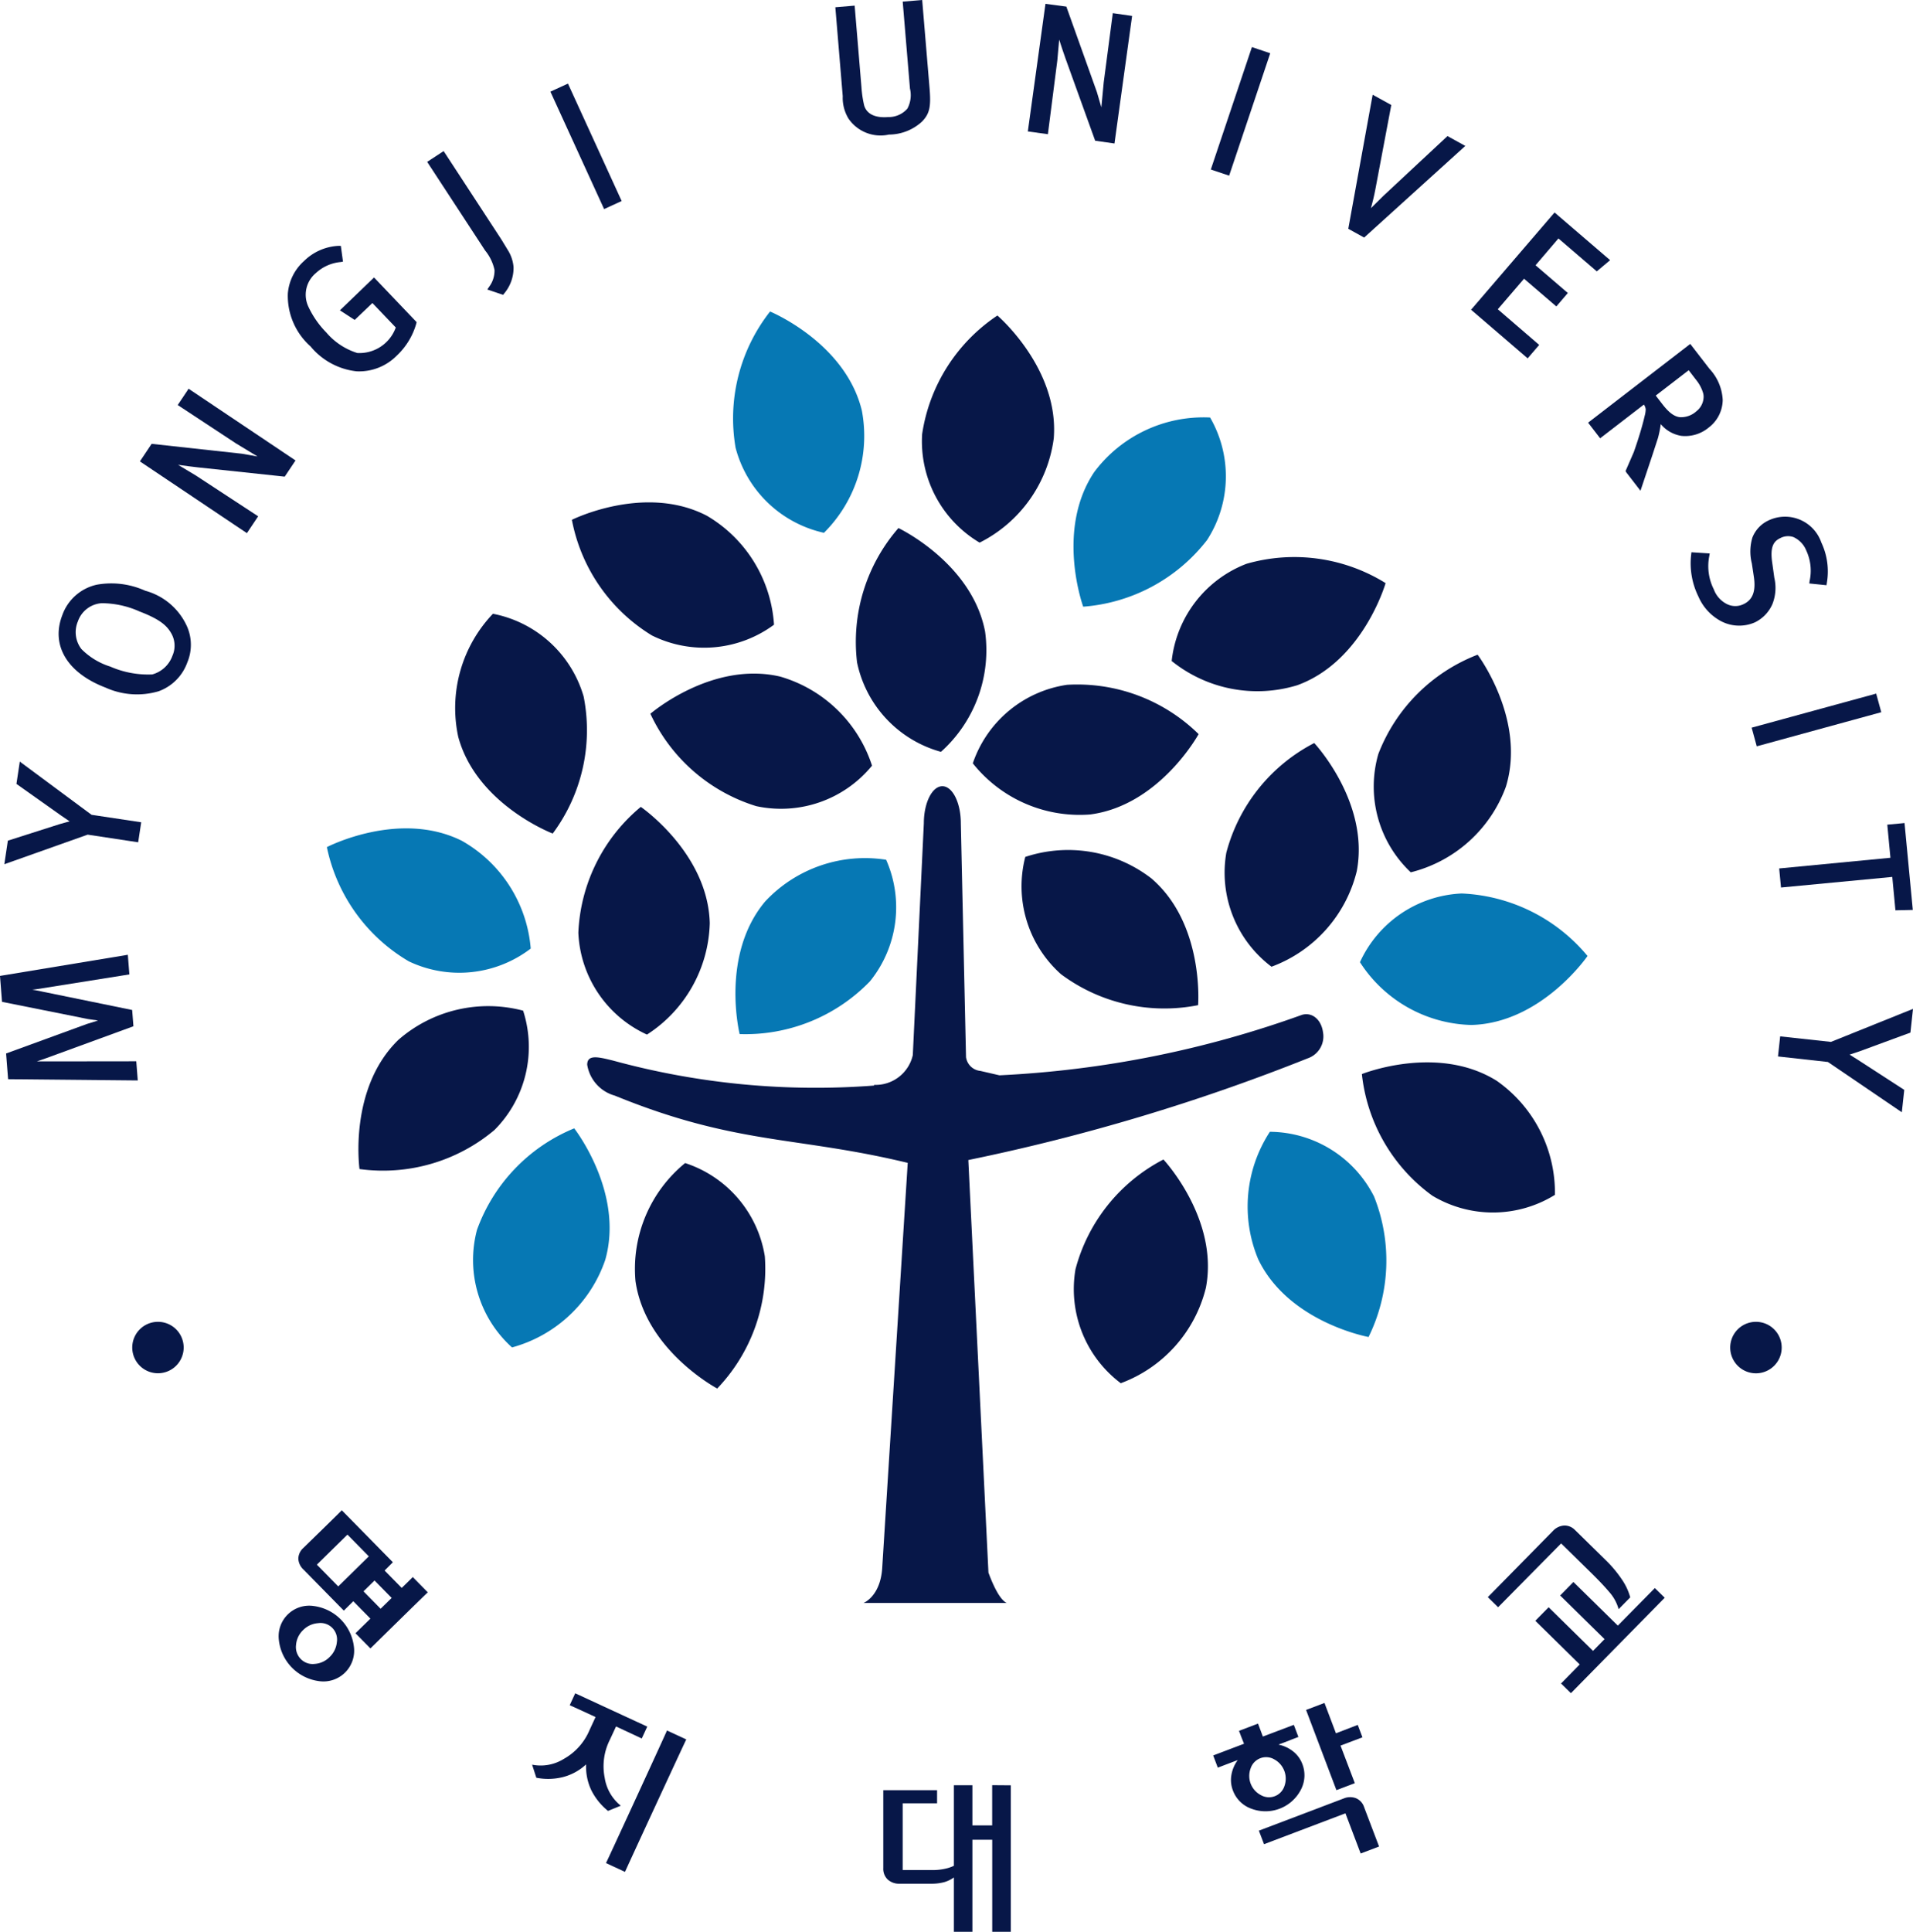<svg id="ls-5" xmlns="http://www.w3.org/2000/svg" width="69.346" height="70" viewBox="0 0 69.346 70">
  <defs>
    <style>
      .cls-1 {
        fill: #071748;
      }

      .cls-2 {
        fill: #0678b4;
      }
    </style>
  </defs>
  <path id="패스_5692" data-name="패스 5692" class="cls-1" d="M861.656,557.244l1.062,1.041c.285.279.512.518.681.719a1.558,1.558,0,0,1,.341.624l.421-.429a2.156,2.156,0,0,0-.3-.644,4.433,4.433,0,0,0-.617-.732s-1.088-1.068-1.1-1.078a.517.517,0,0,0-.384-.148.6.6,0,0,0-.4.194l-2.361,2.4.373.366Z" transform="translate(-805.065 -501.314)"/>
  <path id="패스_5693" data-name="패스 5693" class="cls-1" d="M866.856,564.256l-1.61-1.581-.481.489,1.61,1.582h0l-.418.426-1.609-1.581-.483.49,1.61,1.582-.677.69h0l.358.351h0v0l3.4-3.458v0l-.359-.351Z" transform="translate(-808.21 -505.347)"/>
  <path id="패스_5694" data-name="패스 5694" class="cls-1" d="M800.017,583.543V585H799.3v-1.454h-.671v2.919a1.427,1.427,0,0,1-.322.107,2,2,0,0,1-.446.047h-1.088V584.2h1.247v-.475h-1.95v2.826a.534.534,0,0,0,.166.416.611.611,0,0,0,.42.147h1.17a1.761,1.761,0,0,0,.461-.059,1.144,1.144,0,0,0,.342-.168v1.97h.671v-3.336h.719v3.336h.673v-5.309Z" transform="translate(-764.051 -518.852)"/>
  <path id="패스_5695" data-name="패스 5695" class="cls-1" d="M764.577,575.452l.7.324c-.008,0-2.225,4.793-2.221,4.8l-.69-.319C762.375,580.255,764.583,575.46,764.577,575.452Zm-1.847-.145-.225.485a2.126,2.126,0,0,0-.186,1.373,1.606,1.606,0,0,0,.584,1.013l-.463.189a2.27,2.27,0,0,1-.6-.738,1.985,1.985,0,0,1-.195-.948,1.946,1.946,0,0,1-.848.462,2.225,2.225,0,0,1-.956.022l-.153-.474a1.588,1.588,0,0,0,1.151-.21,2.143,2.143,0,0,0,.925-1.031l.224-.485s-.931-.431-.937-.427l.2-.433,2.611,1.207-.2.431C763.658,575.737,762.73,575.307,762.73,575.307Z" transform="translate(-740.399 -512.743)"/>
  <rect id="사각형_1238" data-name="사각형 1238" class="cls-1" width="0.001" height="0.013" transform="translate(48.675 65.178)"/>
  <rect id="사각형_1239" data-name="사각형 1239" class="cls-1" width="0.094" transform="translate(48.582 65.22) rotate(-21.121)"/>
  <rect id="사각형_1240" data-name="사각형 1240" class="cls-1" height="0.094" transform="translate(48.626 65.156)"/>
  <path id="패스_5696" data-name="패스 5696" class="cls-1" d="M838.8,585.141a.527.527,0,0,0-.3-.329.6.6,0,0,0-.442.011l-3.074,1.166.187.491,2.951-1.119.552,1.456.667-.253Z" transform="translate(-789.35 -519.65)"/>
  <path id="패스_5697" data-name="패스 5697" class="cls-1" d="M840.927,576.2l-.416-1.1-.667.254,1.1,2.906.667-.253-.518-1.361h0l.794-.3-.17-.45Z" transform="translate(-792.499 -513.389)"/>
  <rect id="사각형_1241" data-name="사각형 1241" class="cls-1" width="0.001" height="0.013" transform="translate(48.675 65.178)"/>
  <rect id="사각형_1242" data-name="사각형 1242" class="cls-1" width="0.094" transform="translate(48.582 65.22) rotate(-21.121)"/>
  <rect id="사각형_1243" data-name="사각형 1243" class="cls-1" height="0.094" transform="translate(48.626 65.156)"/>
  <path id="패스_5698" data-name="패스 5698" class="cls-1" d="M833.034,577.809l.284-.107-.166-.439-1.122.424-.176-.469-.689.262.082.218.1.25-1.118.424.167.442.283-.108.44-.167a1.27,1.27,0,0,0-.229.536,1.053,1.053,0,0,0,.054.566,1.109,1.109,0,0,0,.675.663,1.444,1.444,0,0,0,1.781-.676,1.123,1.123,0,0,0,.062-.943,1.051,1.051,0,0,0-.336-.46,1.236,1.236,0,0,0-.491-.237h0l-.035-.011h0l.431-.163Zm-.222,1.672a.59.59,0,0,1-.858.326.782.782,0,0,1-.368-.966.59.59,0,0,1,.859-.326.794.794,0,0,1,.367.965Z" transform="translate(-786.251 -514.758)"/>
  <g id="그룹_119" data-name="그룹 119" transform="translate(10.817 54.733)">
    <path id="패스_5699" data-name="패스 5699" class="cls-1" d="M740.153,558.289l-.546-.556c0,.008-.4.395-.4.395l-.62-.63.3-.3-1.852-1.884c0,.008-1.392,1.364-1.392,1.364a.541.541,0,0,0-.184.39.583.583,0,0,0,.193.4l1.456,1.483.344-.341.62.631-.541.529.542.551S740.144,558.285,740.153,558.289Zm-3.247-.216-.775-.788,1.109-1.089.775.788Zm1.536.81-.62-.631.4-.393.621.632Z" transform="translate(-735.462 -555.318)"/>
  </g>
  <g id="그룹_120" data-name="그룹 120" transform="translate(10.103 58.191)">
    <path id="패스_5700" data-name="패스 5700" class="cls-1" d="M735.9,566.617a1.687,1.687,0,0,0-1.466-1.491,1.108,1.108,0,0,0-1.256,1.235,1.686,1.686,0,0,0,1.465,1.489,1.114,1.114,0,0,0,1.257-1.233Zm-1.42.607a.6.6,0,0,1-.51-.179.617.617,0,0,1-.169-.512.835.835,0,0,1,.257-.535.846.846,0,0,1,.542-.25.6.6,0,0,1,.68.69.856.856,0,0,1-.262.536A.831.831,0,0,1,734.478,567.224Z" transform="translate(-733.172 -565.119)"/>
  </g>
  <path id="패스_5701" data-name="패스 5701" class="cls-2" d="M783.723,438.893a4.95,4.95,0,0,0,1.374-4.43c-.6-2.467-3.327-3.589-3.327-3.589a6.266,6.266,0,0,0-1.25,4.937A4.265,4.265,0,0,0,783.723,438.893Z" transform="translate(-753.855 -419.585)"/>
  <path id="패스_5702" data-name="패스 5702" class="cls-2" d="M820.757,441.786a4.945,4.945,0,0,0-4.2,1.976c-1.413,2.107-.4,4.879-.4,4.879a6.279,6.279,0,0,0,4.488-2.412A4.257,4.257,0,0,0,820.757,441.786Z" transform="translate(-776.891 -426.656)"/>
  <path id="패스_5703" data-name="패스 5703" class="cls-2" d="M745.813,488.767a4.951,4.951,0,0,0-2.5-3.907c-2.273-1.13-4.89.231-4.89.231a6.277,6.277,0,0,0,2.97,4.139A4.263,4.263,0,0,0,745.813,488.767Z" transform="translate(-726.574 -454.393)"/>
  <path id="패스_5704" data-name="패스 5704" class="cls-2" d="M754.967,523.474a4.943,4.943,0,0,0,3.38-3.175c.693-2.443-1.126-4.764-1.126-4.764a6.28,6.28,0,0,0-3.524,3.678A4.259,4.259,0,0,0,754.967,523.474Z" transform="translate(-736.406 -474.646)"/>
  <path id="패스_5705" data-name="패스 5705" class="cls-2" d="M845.542,493.648a4.943,4.943,0,0,0,4.04,2.275c2.54-.067,4.21-2.5,4.21-2.5a6.278,6.278,0,0,0-4.563-2.265A4.265,4.265,0,0,0,845.542,493.648Z" transform="translate(-796.244 -458.78)"/>
  <path id="패스_5706" data-name="패스 5706" class="cls-2" d="M834.626,515.834a4.953,4.953,0,0,0-.423,4.619c1.1,2.29,4,2.817,4,2.817a6.267,6.267,0,0,0,.2-5.089A4.265,4.265,0,0,0,834.626,515.834Z" transform="translate(-788.593 -474.82)"/>
  <path id="패스_5707" data-name="패스 5707" class="cls-2" d="M786.229,487.526a4.951,4.951,0,0,0-4.383,1.509c-1.635,1.945-.927,4.808-.927,4.808a6.28,6.28,0,0,0,4.722-1.91A4.262,4.262,0,0,0,786.229,487.526Z" transform="translate(-754.107 -456.37)"/>
  <path id="패스_5708" data-name="패스 5708" class="cls-1" d="M753.036,462.192a4.949,4.949,0,0,0-1.256,4.464c.668,2.451,3.424,3.5,3.424,3.5a6.273,6.273,0,0,0,1.121-4.966A4.265,4.265,0,0,0,753.036,462.192Z" transform="translate(-735.168 -439.95)"/>
  <path id="패스_5709" data-name="패스 5709" class="cls-1" d="M852.717,513.46a4.951,4.951,0,0,0-2.109-4.132c-2.154-1.346-4.889-.245-4.889-.245a6.269,6.269,0,0,0,2.552,4.406A4.267,4.267,0,0,0,852.717,513.46Z" transform="translate(-796.351 -470.161)"/>
  <path id="패스_5710" data-name="패스 5710" class="cls-1" d="M805.4,472.308a4.949,4.949,0,0,0,4.252,1.854c2.518-.326,3.934-2.912,3.934-2.912a6.275,6.275,0,0,0-4.77-1.787A4.263,4.263,0,0,0,805.4,472.308Z" transform="translate(-770.136 -444.647)"/>
  <path id="패스_5711" data-name="패스 5711" class="cls-1" d="M848.24,474.324a4.946,4.946,0,0,0,3.447-3.1c.747-2.428-1.024-4.786-1.024-4.786a6.271,6.271,0,0,0-3.6,3.6A4.264,4.264,0,0,0,848.24,474.324Z" transform="translate(-797.099 -442.713)"/>
  <path id="패스_5712" data-name="패스 5712" class="cls-1" d="M747.658,502.987a4.952,4.952,0,0,0-4.517,1.054c-1.823,1.766-1.414,4.686-1.414,4.686a6.274,6.274,0,0,0,4.893-1.416A4.265,4.265,0,0,0,747.658,502.987Z" transform="translate(-728.695 -466.363)"/>
  <path id="패스_5713" data-name="패스 5713" class="cls-1" d="M772.126,519.135a4.949,4.949,0,0,0-1.8,4.275c.357,2.515,2.963,3.895,2.963,3.895a6.274,6.274,0,0,0,1.726-4.79A4.261,4.261,0,0,0,772.126,519.135Z" transform="translate(-747.29 -476.988)"/>
  <path id="패스_5714" data-name="패스 5714" class="cls-1" d="M766.966,490.475a4.952,4.952,0,0,0,2.277-4.04c-.067-2.54-2.5-4.211-2.5-4.211a6.264,6.264,0,0,0-2.264,4.561A4.257,4.257,0,0,0,766.966,490.475Z" transform="translate(-743.514 -452.984)"/>
  <path id="패스_5715" data-name="패스 5715" class="cls-1" d="M796.245,461.43a4.946,4.946,0,0,0,1.6-4.354c-.475-2.494-3.142-3.755-3.142-3.755a6.278,6.278,0,0,0-1.5,4.868A4.262,4.262,0,0,0,796.245,461.43Z" transform="translate(-762.135 -434.185)"/>
  <path id="패스_5716" data-name="패스 5716" class="cls-1" d="M780.006,471.708a4.945,4.945,0,0,0-3.33-3.228c-2.472-.579-4.705,1.347-4.705,1.347a6.27,6.27,0,0,0,3.838,3.348A4.263,4.263,0,0,0,780.006,471.708Z" transform="translate(-748.395 -443.962)"/>
  <path id="패스_5717" data-name="패스 5717" class="cls-1" d="M771.154,455.07a4.948,4.948,0,0,0-2.435-3.949c-2.253-1.169-4.892.148-4.892.148a6.276,6.276,0,0,0,2.9,4.19A4.263,4.263,0,0,0,771.154,455.07Z" transform="translate(-743.096 -432.432)"/>
  <path id="패스_5718" data-name="패스 5718" class="cls-1" d="M825.99,459.985a4.949,4.949,0,0,0,4.555.878c2.385-.868,3.2-3.7,3.2-3.7a6.272,6.272,0,0,0-5.043-.7A4.269,4.269,0,0,0,825.99,459.985Z" transform="translate(-783.517 -436.032)"/>
  <path id="패스_5719" data-name="패스 5719" class="cls-1" d="M810.531,486.907a4.94,4.94,0,0,1,4.573.78c1.926,1.652,1.692,4.592,1.692,4.592a6.275,6.275,0,0,1-4.968-1.12A4.264,4.264,0,0,1,810.531,486.907Z" transform="translate(-773.365 -455.854)"/>
  <path id="패스_5720" data-name="패스 5720" class="cls-1" d="M833.137,483.707a4.949,4.949,0,0,0,3.09-3.46c.476-2.495-1.541-4.646-1.541-4.646a6.274,6.274,0,0,0-3.187,3.974A4.266,4.266,0,0,0,833.137,483.707Z" transform="translate(-787.045 -448.675)"/>
  <path id="패스_5721" data-name="패스 5721" class="cls-1" d="M817.51,526.873a4.95,4.95,0,0,0,3.086-3.461c.476-2.493-1.539-4.646-1.539-4.646a6.279,6.279,0,0,0-3.188,3.974A4.265,4.265,0,0,0,817.51,526.873Z" transform="translate(-776.882 -476.748)"/>
  <path id="패스_5722" data-name="패스 5722" class="cls-1" d="M802.164,439.525a4.951,4.951,0,0,0,2.688-3.781c.2-2.533-2.043-4.449-2.043-4.449a6.273,6.273,0,0,0-2.729,4.3A4.27,4.27,0,0,0,802.164,439.525Z" transform="translate(-766.653 -419.861)"/>
  <path id="패스_5723" data-name="패스 5723" class="cls-1" d="M792.333,489.4c-.062-.46-.391-.736-.757-.634a37.591,37.591,0,0,1-10.972,2.193l-.69-.159a.582.582,0,0,1-.522-.5l-.188-8.472c0-.743-.3-1.345-.67-1.345s-.671.6-.671,1.345l-.4,8.4a1.385,1.385,0,0,1-1.406,1.078l.007.024a27.83,27.83,0,0,1-9.449-.9c-.536-.132-.952-.244-.955.145h0a1.39,1.39,0,0,0,1,1.12c4.41,1.8,6.559,1.457,10.619,2.437l-.927,14.712c-.078,1.01-.675,1.236-.675,1.236h5.19c-.277-.129-.537-.759-.662-1.1l-.729-14.951a72.62,72.62,0,0,0,12.3-3.684A.84.84,0,0,0,792.333,489.4Z" transform="translate(-744.374 -451.992)"/>
  <path id="패스_5724" data-name="패스 5724" class="cls-1" d="M706.179,501.371l-.306,0,.149-.05.172-.06,3.182-1.163-.046-.59-3.492-.714-.128-.021.165-.02,3.354-.534-.056-.712-.094.016-4.54.75.073.939,3.116.625.364.053-.4.124-2.932,1.07.073.932,4.7.045-.054-.694Z" transform="translate(-704.539 -462.908)"/>
  <path id="패스_5725" data-name="패스 5725" class="cls-1" d="M705.546,477.48l-.022.144-.1.664,1.616,1.145.311.212-.358.1-1.88.6-.128.854,3.021-1.072,1.831.277.11-.725-1.8-.271Z" transform="translate(-704.828 -449.881)"/>
  <path id="패스_5726" data-name="패스 5726" class="cls-1" d="M713.7,459.274a2.985,2.985,0,0,0-1.754-.218,1.72,1.72,0,0,0-1.255,1.117c-.414,1.084.189,2.085,1.572,2.612a2.766,2.766,0,0,0,1.921.134,1.729,1.729,0,0,0,1.042-1.043,1.653,1.653,0,0,0,0-1.285A2.33,2.33,0,0,0,713.7,459.274Zm.985,2.366a1.081,1.081,0,0,1-.728.668,3.421,3.421,0,0,1-1.524-.285,2.526,2.526,0,0,1-1.043-.633,1,1,0,0,1-.131-1,.982.982,0,0,1,.86-.663h0a3.363,3.363,0,0,1,1.377.3c.728.278.979.506,1.133.764A.9.9,0,0,1,714.684,461.64Z" transform="translate(-708.437 -437.868)"/>
  <path id="패스_5727" data-name="패스 5727" class="cls-1" d="M720.631,438.945l-.345.515,2.114,1.391.78.473-.567-.1-3.272-.358-.425.636,3.878,2.6.408-.61-2.255-1.477-.648-.389c.238.036.5.067.723.093l3.143.335.392-.586-3.878-2.6Z" transform="translate(-713.844 -424.782)"/>
  <path id="패스_5728" data-name="패스 5728" class="cls-1" d="M735.993,426.175l.536.348.642-.613.847.887a1.4,1.4,0,0,1-1.395.924,2.424,2.424,0,0,1-1.125-.745,3.351,3.351,0,0,1-.644-.924,1.021,1.021,0,0,1,.267-1.227,1.523,1.523,0,0,1,.9-.4l.083-.014-.078-.573-.079,0a1.911,1.911,0,0,0-1.259.554,1.765,1.765,0,0,0-.583,1.176,2.449,2.449,0,0,0,.826,1.917,2.518,2.518,0,0,0,1.667.9,1.919,1.919,0,0,0,1.459-.572,2.54,2.54,0,0,0,.706-1.165l.01-.046-1.543-1.618Z" transform="translate(-723.671 -414.929)"/>
  <path id="패스_5729" data-name="패스 5729" class="cls-1" d="M751.484,417.3l-2.091-3.2-.073.048-.524.343,2.1,3.211a1.659,1.659,0,0,1,.341.706.974.974,0,0,1-.194.608l-.067.1.573.194.038-.049a1.44,1.44,0,0,0,.34-.96,1.374,1.374,0,0,0-.187-.581Z" transform="translate(-733.311 -408.625)"/>
  <path id="패스_5730" data-name="패스 5730" class="cls-1" d="M762.12,407.211l-.557.255,1.947,4.256.636-.292-1.946-4.255Z" transform="translate(-741.611 -404.145)"/>
  <path id="패스_5731" data-name="패스 5731" class="cls-1" d="M794.232,398.589l-.088.008-.618.051.263,3.15a1.037,1.037,0,0,1-.093.727.9.9,0,0,1-.7.306c-.463.038-.77-.108-.865-.413a3.983,3.983,0,0,1-.1-.665l-.247-2.96-.7.059.268,3.222a1.453,1.453,0,0,0,.209.813,1.408,1.408,0,0,0,1.465.579,1.786,1.786,0,0,0,1.2-.471c.274-.284.329-.53.274-1.2Z" transform="translate(-760.803 -398.589)"/>
  <path id="패스_5732" data-name="패스 5732" class="cls-1" d="M813.794,401.818s-.048.511-.086.908c-.079-.272-.161-.551-.161-.551l-1.108-3.1-.757-.1-.012.088-.627,4.536.727.1.342-2.673s.036-.409.067-.754c.073.231.158.48.232.69l1.073,2.974.7.1.639-4.623-.7-.1Z" transform="translate(-773.784 -398.836)"/>
  <path id="패스_5733" data-name="패스 5733" class="cls-1" d="M831.44,403.506l-1.462,4.354.664.223,1.49-4.436-.664-.224Z" transform="translate(-786.086 -401.717)"/>
  <path id="패스_5734" data-name="패스 5734" class="cls-1" d="M845.53,411.982l-.454.45c.055-.2.117-.452.161-.688l.576-3.051-.674-.372-.023.119-.862,4.739.575.318,3.667-3.321-.646-.357Z" transform="translate(-795.379 -404.888)"/>
  <path id="패스_5735" data-name="패스 5735" class="cls-1" d="M860.159,421.352l1.39,1.193.483-.406-2.013-1.728-.057.066-2.97,3.458,2.051,1.762.418-.487-1.5-1.292.951-1.107c.119.1,1.171,1.005,1.171,1.005l.417-.487-1.171-1.005Z" transform="translate(-803.666 -412.711)"/>
  <path id="패스_5736" data-name="패스 5736" class="cls-1" d="M874.171,436.25a1.776,1.776,0,0,0-.482-1.132l-.695-.9-.069.054-3.633,2.8.436.566,1.586-1.222a.385.385,0,0,1,.066.173,1.037,1.037,0,0,1-.038.239c-.076.331-.2.757-.393,1.308l-.3.69.028.048.513.665.435-1.3s.1-.307.1-.307l.1-.308a3.747,3.747,0,0,0,.1-.5,1.227,1.227,0,0,0,.746.426,1.33,1.33,0,0,0,.991-.3A1.275,1.275,0,0,0,874.171,436.25Zm-1.563.622c-.2-.027-.391-.168-.625-.472l-.239-.31c.118-.09,1.075-.828,1.194-.919l.262.342a1.389,1.389,0,0,1,.257.473.525.525,0,0,1,.022.15.676.676,0,0,1-.263.523A.822.822,0,0,1,872.607,436.872Z" transform="translate(-811.723 -421.755)"/>
  <path id="패스_5737" data-name="패스 5737" class="cls-1" d="M882.786,455.274a1.6,1.6,0,0,0,.072-.96l-.075-.538c-.088-.591.053-.788.292-.9a.6.6,0,0,1,.469-.04.9.9,0,0,1,.472.49,1.731,1.731,0,0,1,.121,1.105l-.011.089.624.063.012-.083a2.455,2.455,0,0,0-.2-1.465,1.392,1.392,0,0,0-1.913-.8,1.143,1.143,0,0,0-.585.618,1.765,1.765,0,0,0-.021.941l.071.47c.081.524-.033.841-.361,1a.68.68,0,0,1-.641-.012.969.969,0,0,1-.448-.52,1.87,1.87,0,0,1-.165-1.2l.017-.1-.663-.043-.009.083a2.715,2.715,0,0,0,.264,1.525,1.824,1.824,0,0,0,.718.831,1.418,1.418,0,0,0,1.331.1A1.334,1.334,0,0,0,882.786,455.274Z" transform="translate(-818.539 -433.376)"/>
  <path id="패스_5738" data-name="패스 5738" class="cls-1" d="M890.6,470.417l-.085.024-4.429,1.211.185.676,4.514-1.236Z" transform="translate(-822.589 -445.283)"/>
  <path id="패스_5739" data-name="패스 5739" class="cls-1" d="M888.922,485.483l.066.691,4.034-.384c.014.151.114,1.21.114,1.21l.63-.014-.3-3.149-.087.009-.538.05s.1,1.053.114,1.2Z" transform="translate(-824.427 -454.012)"/>
  <path id="패스_5740" data-name="패스 5740" class="cls-1" d="M893.6,503.953l.093-.859-.135.054s-2.8,1.127-2.839,1.142l-1.841-.2-.079.728,1.809.2,2.68,1.822.088-.811-1.663-1.077-.318-.2.352-.117Z" transform="translate(-824.347 -466.534)"/>
  <path id="패스_5741" data-name="패스 5741" class="cls-1" d="M719.988,536.409a.932.932,0,1,1-.932-.932A.932.932,0,0,1,719.988,536.409Z" transform="translate(-713.33 -487.577)"/>
  <path id="패스_5742" data-name="패스 5742" class="cls-1" d="M885.757,536.409a.933.933,0,1,1-.933-.932A.933.933,0,0,1,885.757,536.409Z" transform="translate(-821.171 -487.577)"/>
</svg>
